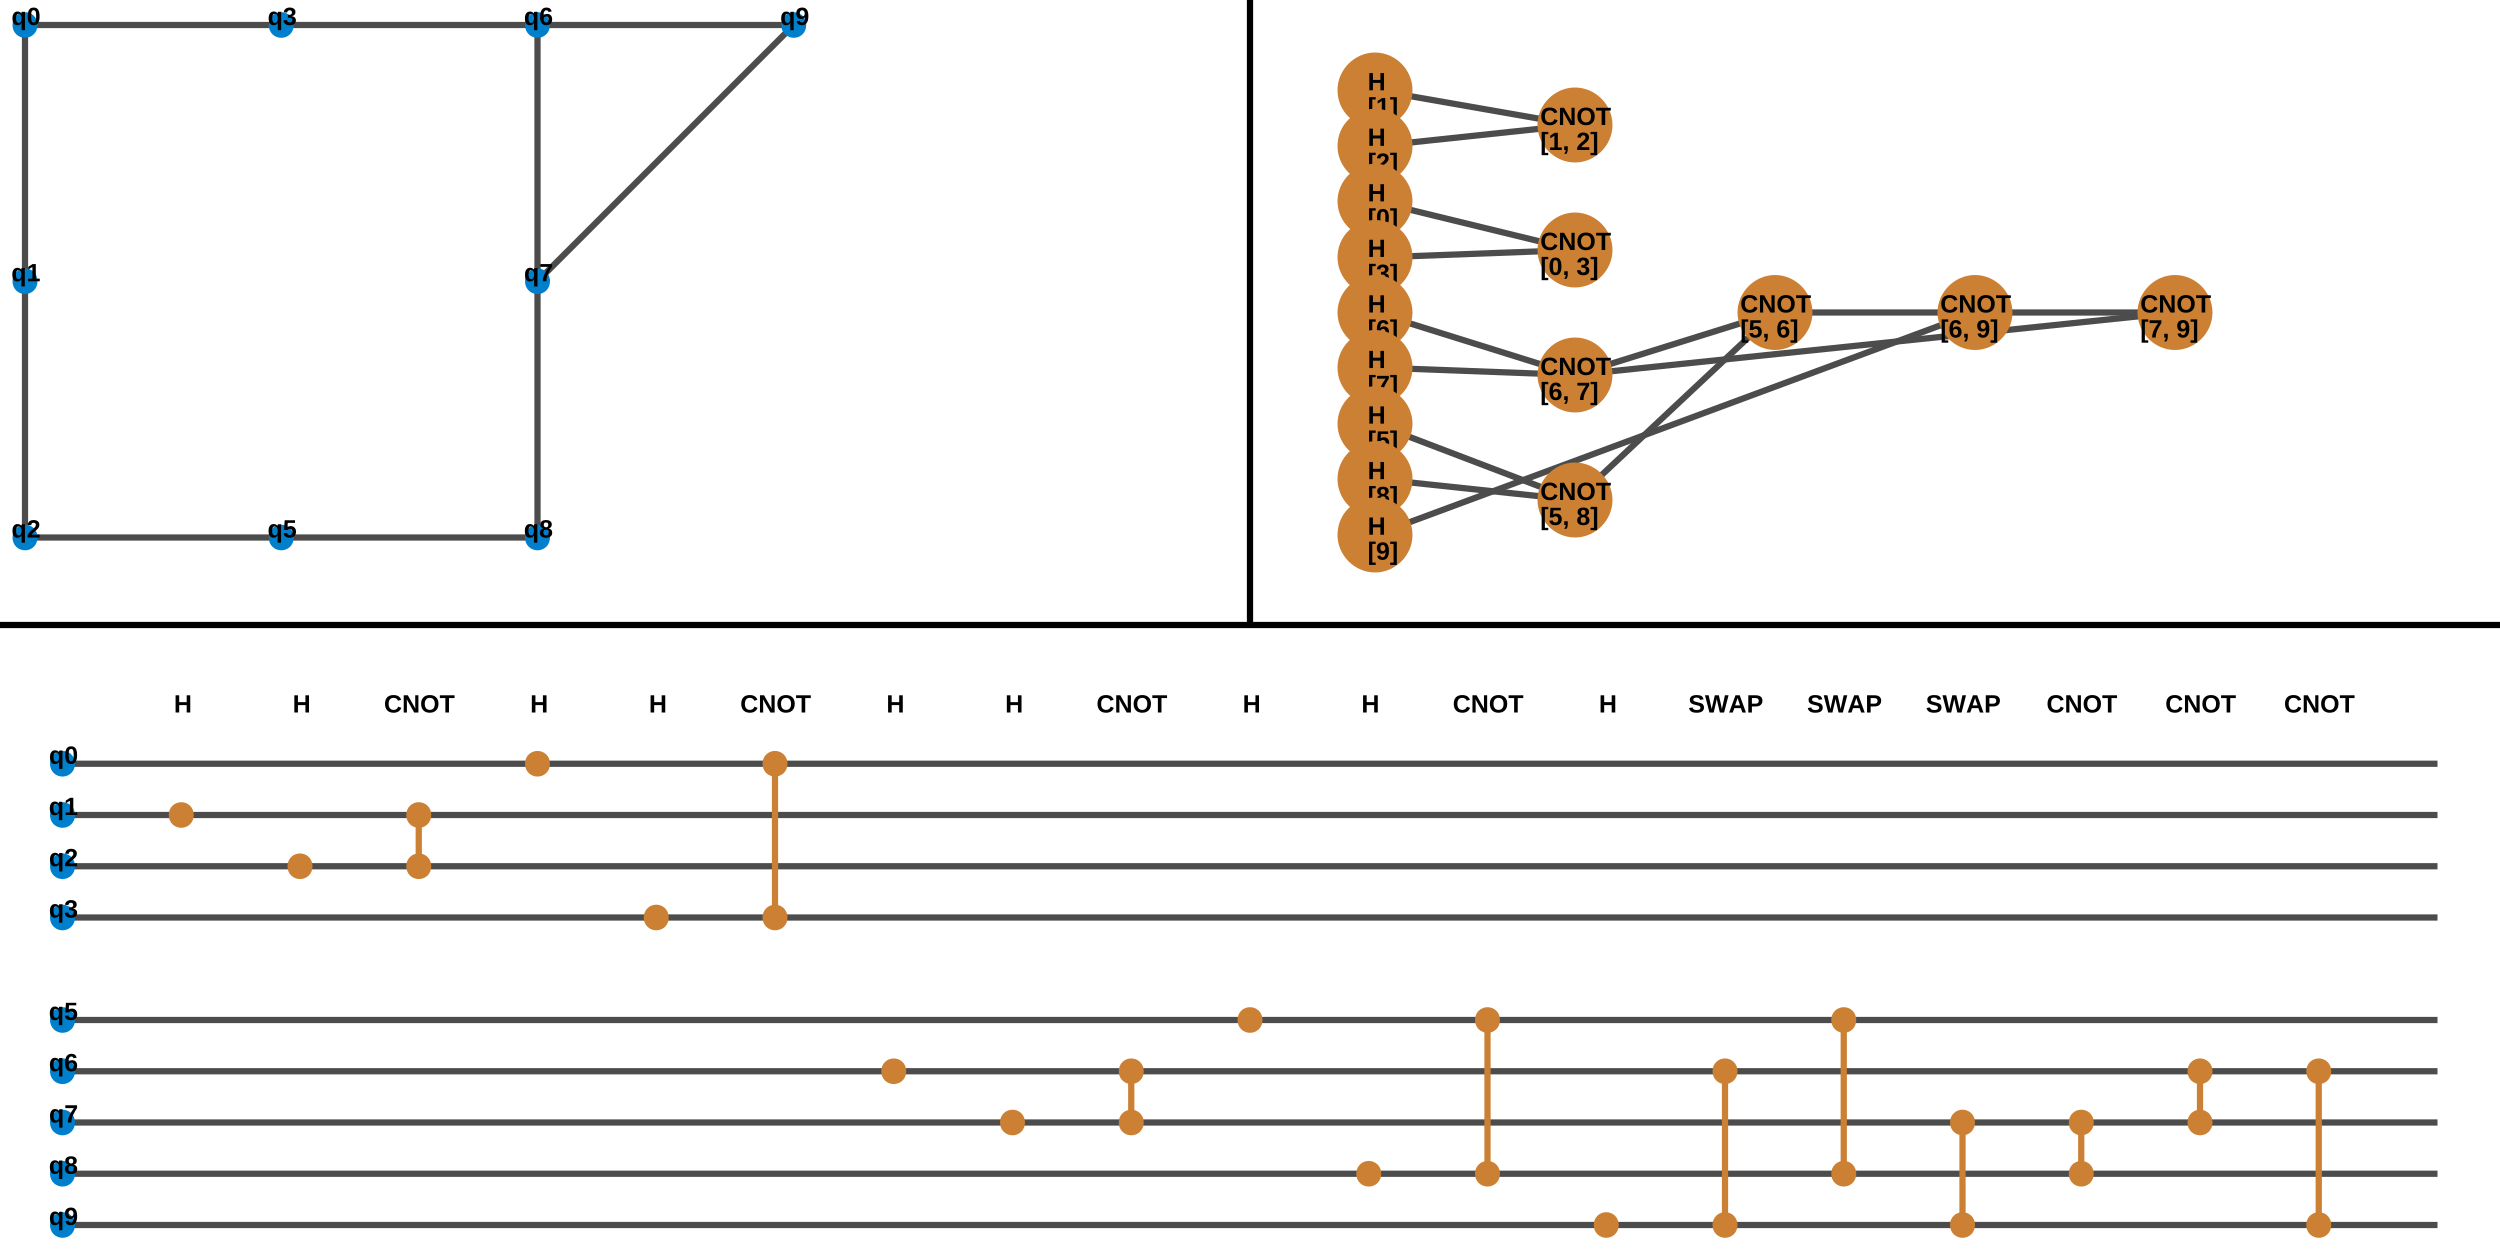 <?xml version="1.0" encoding="UTF-8"?>
<svg xmlns="http://www.w3.org/2000/svg" xmlns:xlink="http://www.w3.org/1999/xlink" width="2048pt" height="1024pt" viewBox="0 0 2048 1024" version="1.1">
<defs>
<g>
<symbol overflow="visible" id="glyph0-0">
<path style="stroke:none;" d="M 2.047 -14.094 L 13.297 -14.094 L 13.297 0 L 2.047 0 Z M 2.812 -13.328 L 2.812 -0.766 L 12.547 -0.766 L 12.547 -13.328 Z M 2.812 -13.328 "/>
</symbol>
<symbol overflow="visible" id="glyph0-1">
<path style="stroke:none;" d="M 0.844 -5.406 C 0.844 -7.188 1.207 -8.566 1.938 -9.547 C 2.664 -10.535 3.691 -11.031 5.016 -11.031 C 6.586 -11.031 7.68 -10.379 8.297 -9.078 C 8.297 -9.391 8.312 -9.734 8.344 -10.109 C 8.383 -10.484 8.414 -10.723 8.438 -10.828 L 11.141 -10.828 C 11.098 -10.098 11.078 -9.266 11.078 -8.328 L 11.078 4.25 L 8.297 4.25 L 8.297 -0.25 L 8.344 -1.797 L 8.328 -1.797 C 7.703 -0.461 6.523 0.203 4.797 0.203 C 3.535 0.203 2.562 -0.285 1.875 -1.266 C 1.188 -2.254 0.844 -3.633 0.844 -5.406 Z M 8.312 -5.469 C 8.312 -6.613 8.117 -7.504 7.734 -8.141 C 7.348 -8.785 6.773 -9.109 6.016 -9.109 C 4.516 -9.109 3.766 -7.875 3.766 -5.406 C 3.766 -2.945 4.508 -1.719 6 -1.719 C 6.727 -1.719 7.297 -2.039 7.703 -2.688 C 8.109 -3.344 8.312 -4.27 8.312 -5.469 Z M 8.312 -5.469 "/>
</symbol>
<symbol overflow="visible" id="glyph0-2">
<path style="stroke:none;" d="M 10.547 -7.047 C 10.547 -4.672 10.141 -2.867 9.328 -1.641 C 8.516 -0.41 7.289 0.203 5.656 0.203 C 2.426 0.203 0.812 -2.211 0.812 -7.047 C 0.812 -8.734 0.988 -10.109 1.344 -11.172 C 1.695 -12.242 2.223 -13.031 2.922 -13.531 C 3.629 -14.039 4.566 -14.297 5.734 -14.297 C 7.398 -14.297 8.617 -13.691 9.391 -12.484 C 10.16 -11.285 10.547 -9.473 10.547 -7.047 Z M 7.734 -7.047 C 7.734 -8.348 7.672 -9.359 7.547 -10.078 C 7.422 -10.797 7.219 -11.312 6.938 -11.625 C 6.656 -11.945 6.25 -12.109 5.719 -12.109 C 5.145 -12.109 4.711 -11.945 4.422 -11.625 C 4.129 -11.312 3.922 -10.797 3.797 -10.078 C 3.68 -9.359 3.625 -8.348 3.625 -7.047 C 3.625 -5.766 3.688 -4.758 3.812 -4.031 C 3.945 -3.312 4.156 -2.797 4.438 -2.484 C 4.719 -2.172 5.129 -2.016 5.672 -2.016 C 6.203 -2.016 6.613 -2.176 6.906 -2.5 C 7.195 -2.832 7.406 -3.363 7.531 -4.094 C 7.664 -4.82 7.734 -5.805 7.734 -7.047 Z M 7.734 -7.047 "/>
</symbol>
<symbol overflow="visible" id="glyph0-3">
<path style="stroke:none;" d="M 1.297 0 L 1.297 -2.094 L 4.781 -2.094 L 4.781 -11.703 L 1.406 -9.594 L 1.406 -11.797 L 4.938 -14.094 L 7.594 -14.094 L 7.594 -2.094 L 10.828 -2.094 L 10.828 0 Z M 1.297 0 "/>
</symbol>
<symbol overflow="visible" id="glyph0-4">
<path style="stroke:none;" d="M 0.703 0 L 0.703 -1.953 C 1.078 -2.754 1.602 -3.539 2.281 -4.312 C 2.957 -5.082 3.805 -5.883 4.828 -6.719 C 5.816 -7.508 6.508 -8.164 6.906 -8.688 C 7.301 -9.207 7.5 -9.719 7.5 -10.219 C 7.5 -11.445 6.883 -12.062 5.656 -12.062 C 5.051 -12.062 4.586 -11.898 4.266 -11.578 C 3.953 -11.254 3.75 -10.77 3.656 -10.125 L 0.828 -10.281 C 0.984 -11.594 1.469 -12.586 2.281 -13.266 C 3.102 -13.953 4.219 -14.297 5.625 -14.297 C 7.145 -14.297 8.312 -13.945 9.125 -13.25 C 9.945 -12.562 10.359 -11.594 10.359 -10.344 C 10.359 -9.688 10.227 -9.086 9.969 -8.547 C 9.707 -8.016 9.375 -7.523 8.969 -7.078 C 8.562 -6.629 8.109 -6.207 7.609 -5.812 C 7.109 -5.414 6.625 -5.031 6.156 -4.656 C 5.695 -4.281 5.273 -3.898 4.891 -3.516 C 4.504 -3.141 4.219 -2.738 4.031 -2.312 L 10.578 -2.312 L 10.578 0 Z M 0.703 0 "/>
</symbol>
<symbol overflow="visible" id="glyph0-5">
<path style="stroke:none;" d="M 10.656 -3.906 C 10.656 -2.594 10.219 -1.57 9.344 -0.844 C 8.477 -0.125 7.25 0.234 5.656 0.234 C 4.133 0.234 2.926 -0.113 2.031 -0.812 C 1.145 -1.508 0.625 -2.516 0.469 -3.828 L 3.328 -4.078 C 3.504 -2.723 4.273 -2.047 5.641 -2.047 C 6.316 -2.047 6.836 -2.211 7.203 -2.547 C 7.578 -2.879 7.766 -3.391 7.766 -4.078 C 7.766 -4.703 7.535 -5.18 7.078 -5.516 C 6.629 -5.848 5.961 -6.016 5.078 -6.016 L 4.094 -6.016 L 4.094 -8.297 L 5.016 -8.297 C 5.816 -8.297 6.422 -8.457 6.828 -8.781 C 7.234 -9.113 7.438 -9.586 7.438 -10.203 C 7.438 -10.785 7.273 -11.238 6.953 -11.562 C 6.629 -11.895 6.16 -12.062 5.547 -12.062 C 4.961 -12.062 4.488 -11.898 4.125 -11.578 C 3.77 -11.266 3.566 -10.812 3.516 -10.219 L 0.703 -10.422 C 0.859 -11.641 1.363 -12.586 2.219 -13.266 C 3.082 -13.953 4.207 -14.297 5.594 -14.297 C 7.062 -14.297 8.211 -13.961 9.047 -13.297 C 9.879 -12.641 10.297 -11.723 10.297 -10.547 C 10.297 -9.672 10.035 -8.945 9.516 -8.375 C 8.992 -7.812 8.25 -7.438 7.281 -7.25 L 7.281 -7.219 C 8.363 -7.082 9.195 -6.723 9.781 -6.141 C 10.363 -5.555 10.656 -4.812 10.656 -3.906 Z M 10.656 -3.906 "/>
</symbol>
<symbol overflow="visible" id="glyph0-6">
<path style="stroke:none;" d="M 10.828 -4.688 C 10.828 -3.195 10.359 -2.008 9.422 -1.125 C 8.492 -0.238 7.219 0.203 5.594 0.203 C 4.188 0.203 3.055 -0.113 2.203 -0.75 C 1.359 -1.383 0.832 -2.305 0.625 -3.516 L 3.438 -3.75 C 3.582 -3.145 3.844 -2.707 4.219 -2.438 C 4.594 -2.164 5.062 -2.031 5.625 -2.031 C 6.332 -2.031 6.895 -2.254 7.312 -2.703 C 7.727 -3.148 7.938 -3.789 7.938 -4.625 C 7.938 -5.363 7.738 -5.957 7.344 -6.406 C 6.945 -6.852 6.395 -7.078 5.688 -7.078 C 4.906 -7.078 4.27 -6.77 3.781 -6.156 L 1.047 -6.156 L 1.531 -14.094 L 10 -14.094 L 10 -12 L 4.078 -12 L 3.844 -8.438 C 4.531 -9.039 5.383 -9.344 6.406 -9.344 C 7.738 -9.344 8.805 -8.926 9.609 -8.094 C 10.422 -7.258 10.828 -6.125 10.828 -4.688 Z M 10.828 -4.688 "/>
</symbol>
<symbol overflow="visible" id="glyph0-7">
<path style="stroke:none;" d="M 10.656 -4.609 C 10.656 -3.109 10.234 -1.93 9.391 -1.078 C 8.547 -0.223 7.383 0.203 5.906 0.203 C 4.25 0.203 2.973 -0.379 2.078 -1.547 C 1.191 -2.711 0.75 -4.438 0.75 -6.719 C 0.75 -9.238 1.195 -11.129 2.094 -12.391 C 3 -13.66 4.297 -14.297 5.984 -14.297 C 7.172 -14.297 8.109 -14.031 8.797 -13.5 C 9.492 -12.977 9.984 -12.164 10.266 -11.062 L 7.625 -10.688 C 7.363 -11.613 6.797 -12.078 5.922 -12.078 C 5.172 -12.078 4.578 -11.703 4.141 -10.953 C 3.711 -10.203 3.5 -9.055 3.5 -7.516 C 3.801 -8.016 4.219 -8.398 4.75 -8.672 C 5.281 -8.941 5.883 -9.078 6.562 -9.078 C 7.82 -9.078 8.816 -8.676 9.547 -7.875 C 10.285 -7.07 10.656 -5.984 10.656 -4.609 Z M 7.828 -4.531 C 7.828 -5.332 7.641 -5.941 7.266 -6.359 C 6.898 -6.785 6.395 -7 5.75 -7 C 5.133 -7 4.641 -6.801 4.266 -6.406 C 3.891 -6.008 3.703 -5.484 3.703 -4.828 C 3.703 -4.004 3.895 -3.32 4.281 -2.781 C 4.676 -2.25 5.188 -1.984 5.812 -1.984 C 6.445 -1.984 6.941 -2.207 7.297 -2.656 C 7.648 -3.113 7.828 -3.738 7.828 -4.531 Z M 7.828 -4.531 "/>
</symbol>
<symbol overflow="visible" id="glyph0-8">
<path style="stroke:none;" d="M 10.5 -11.859 C 9.863 -10.859 9.266 -9.891 8.703 -8.953 C 8.141 -8.016 7.645 -7.066 7.219 -6.109 C 6.801 -5.16 6.469 -4.188 6.219 -3.188 C 5.977 -2.188 5.859 -1.125 5.859 0 L 2.938 0 C 2.938 -1.176 3.086 -2.312 3.391 -3.406 C 3.691 -4.5 4.133 -5.613 4.719 -6.75 C 5.301 -7.895 6.352 -9.57 7.875 -11.781 L 0.875 -11.781 L 0.875 -14.094 L 10.5 -14.094 Z M 10.5 -11.859 "/>
</symbol>
<symbol overflow="visible" id="glyph0-9">
<path style="stroke:none;" d="M 10.766 -3.969 C 10.766 -2.645 10.328 -1.617 9.453 -0.891 C 8.578 -0.16 7.332 0.203 5.719 0.203 C 4.102 0.203 2.852 -0.16 1.969 -0.891 C 1.094 -1.617 0.656 -2.641 0.656 -3.953 C 0.656 -4.848 0.91 -5.602 1.422 -6.219 C 1.941 -6.844 2.641 -7.227 3.516 -7.375 L 3.516 -7.406 C 2.754 -7.57 2.141 -7.945 1.672 -8.531 C 1.211 -9.125 0.984 -9.805 0.984 -10.578 C 0.984 -11.723 1.391 -12.629 2.203 -13.297 C 3.023 -13.961 4.18 -14.297 5.672 -14.297 C 7.203 -14.297 8.375 -13.973 9.188 -13.328 C 10 -12.68 10.406 -11.754 10.406 -10.547 C 10.406 -9.785 10.172 -9.113 9.703 -8.531 C 9.242 -7.945 8.629 -7.582 7.859 -7.438 L 7.859 -7.391 C 8.766 -7.242 9.473 -6.867 9.984 -6.266 C 10.504 -5.672 10.766 -4.906 10.766 -3.969 Z M 7.859 -4.203 C 7.859 -5.672 7.125 -6.406 5.656 -6.406 C 4.969 -6.406 4.441 -6.211 4.078 -5.828 C 3.723 -5.441 3.547 -4.883 3.547 -4.156 C 3.547 -3.332 3.723 -2.727 4.078 -2.344 C 4.441 -1.969 4.992 -1.781 5.734 -1.781 C 6.461 -1.781 7 -1.969 7.344 -2.344 C 7.688 -2.727 7.859 -3.348 7.859 -4.203 Z M 7.516 -10.406 C 7.516 -11.07 7.359 -11.555 7.047 -11.859 C 6.742 -12.172 6.285 -12.328 5.672 -12.328 C 4.453 -12.328 3.844 -11.688 3.844 -10.406 C 3.844 -9.051 4.457 -8.375 5.688 -8.375 C 6.301 -8.375 6.758 -8.531 7.062 -8.844 C 7.363 -9.164 7.516 -9.688 7.516 -10.406 Z M 7.516 -10.406 "/>
</symbol>
<symbol overflow="visible" id="glyph0-10">
<path style="stroke:none;" d="M 10.625 -7.266 C 10.625 -4.766 10.164 -2.895 9.25 -1.656 C 8.344 -0.414 7.051 0.203 5.375 0.203 C 4.133 0.203 3.16 -0.062 2.453 -0.594 C 1.754 -1.125 1.254 -1.961 0.953 -3.109 L 3.594 -3.484 C 3.852 -2.504 4.457 -2.016 5.406 -2.016 C 6.188 -2.016 6.789 -2.391 7.219 -3.141 C 7.645 -3.891 7.863 -5.004 7.875 -6.484 C 7.613 -5.984 7.195 -5.594 6.625 -5.312 C 6.051 -5.031 5.43 -4.891 4.766 -4.891 C 3.523 -4.891 2.535 -5.312 1.797 -6.156 C 1.066 -7 0.703 -8.141 0.703 -9.578 C 0.703 -11.055 1.129 -12.211 1.984 -13.047 C 2.848 -13.879 4.062 -14.297 5.625 -14.297 C 7.312 -14.297 8.566 -13.711 9.391 -12.547 C 10.211 -11.379 10.625 -9.617 10.625 -7.266 Z M 7.656 -9.234 C 7.656 -10.109 7.461 -10.805 7.078 -11.328 C 6.703 -11.848 6.195 -12.109 5.562 -12.109 C 4.938 -12.109 4.445 -11.879 4.094 -11.422 C 3.738 -10.973 3.562 -10.352 3.562 -9.562 C 3.562 -8.781 3.738 -8.156 4.094 -7.688 C 4.445 -7.219 4.941 -6.984 5.578 -6.984 C 6.172 -6.984 6.664 -7.188 7.062 -7.594 C 7.457 -8.008 7.656 -8.555 7.656 -9.234 Z M 7.656 -9.234 "/>
</symbol>
<symbol overflow="visible" id="glyph0-11">
<path style="stroke:none;" d="M 10.469 0 L 10.469 -6.047 L 4.328 -6.047 L 4.328 0 L 1.375 0 L 1.375 -14.094 L 4.328 -14.094 L 4.328 -8.484 L 10.469 -8.484 L 10.469 -14.094 L 13.406 -14.094 L 13.406 0 Z M 10.469 0 "/>
</symbol>
<symbol overflow="visible" id="glyph0-12">
<path style="stroke:none;" d="M 1.156 4.25 L 1.156 -14.844 L 6.578 -14.844 L 6.578 -12.938 L 3.812 -12.938 L 3.812 2.344 L 6.578 2.344 L 6.578 4.25 Z M 1.156 4.25 "/>
</symbol>
<symbol overflow="visible" id="glyph0-13">
<path style="stroke:none;" d="M 0.25 4.25 L 0.25 2.344 L 3.031 2.344 L 3.031 -12.938 L 0.25 -12.938 L 0.25 -14.844 L 5.672 -14.844 L 5.672 4.25 Z M 0.25 4.25 "/>
</symbol>
<symbol overflow="visible" id="glyph0-14">
<path style="stroke:none;" d="M 7.953 -2.125 C 9.734 -2.125 10.969 -3.016 11.656 -4.797 L 14.234 -3.828 C 13.68 -2.473 12.867 -1.461 11.797 -0.797 C 10.723 -0.129 9.441 0.203 7.953 0.203 C 5.68 0.203 3.926 -0.438 2.688 -1.719 C 1.457 -3.008 0.844 -4.805 0.844 -7.109 C 0.844 -9.422 1.438 -11.195 2.625 -12.438 C 3.82 -13.676 5.555 -14.297 7.828 -14.297 C 9.473 -14.297 10.816 -13.961 11.859 -13.297 C 12.898 -12.641 13.629 -11.664 14.047 -10.375 L 11.453 -9.672 C 11.234 -10.379 10.801 -10.941 10.156 -11.359 C 9.508 -11.773 8.75 -11.984 7.875 -11.984 C 6.539 -11.984 5.531 -11.566 4.844 -10.734 C 4.156 -9.91 3.812 -8.703 3.812 -7.109 C 3.812 -5.492 4.164 -4.258 4.875 -3.406 C 5.582 -2.551 6.609 -2.125 7.953 -2.125 Z M 7.953 -2.125 "/>
</symbol>
<symbol overflow="visible" id="glyph0-15">
<path style="stroke:none;" d="M 9.953 0 L 3.812 -10.859 C 3.926 -9.797 3.984 -8.945 3.984 -8.312 L 3.984 0 L 1.375 0 L 1.375 -14.094 L 4.734 -14.094 L 10.969 -3.156 C 10.852 -4.156 10.797 -5.07 10.797 -5.906 L 10.797 -14.094 L 13.406 -14.094 L 13.406 0 Z M 9.953 0 "/>
</symbol>
<symbol overflow="visible" id="glyph0-16">
<path style="stroke:none;" d="M 15.078 -7.109 C 15.078 -5.641 14.785 -4.348 14.203 -3.234 C 13.617 -2.129 12.785 -1.281 11.703 -0.688 C 10.629 -0.094 9.375 0.203 7.938 0.203 C 5.719 0.203 3.977 -0.445 2.719 -1.75 C 1.469 -3.051 0.844 -4.836 0.844 -7.109 C 0.844 -9.367 1.469 -11.129 2.719 -12.391 C 3.969 -13.66 5.707 -14.297 7.938 -14.297 C 10.176 -14.297 11.926 -13.656 13.188 -12.375 C 14.445 -11.102 15.078 -9.348 15.078 -7.109 Z M 12.062 -7.109 C 12.062 -8.629 11.703 -9.82 10.984 -10.688 C 10.266 -11.551 9.254 -11.984 7.953 -11.984 C 6.629 -11.984 5.609 -11.551 4.891 -10.688 C 4.172 -9.832 3.812 -8.641 3.812 -7.109 C 3.812 -5.566 4.176 -4.348 4.906 -3.453 C 5.645 -2.566 6.656 -2.125 7.938 -2.125 C 9.25 -2.125 10.266 -2.555 10.984 -3.422 C 11.703 -4.285 12.062 -5.516 12.062 -7.109 Z M 12.062 -7.109 "/>
</symbol>
<symbol overflow="visible" id="glyph0-17">
<path style="stroke:none;" d="M 7.734 -11.812 L 7.734 0 L 4.781 0 L 4.781 -11.812 L 0.234 -11.812 L 0.234 -14.094 L 12.297 -14.094 L 12.297 -11.812 Z M 7.734 -11.812 "/>
</symbol>
<symbol overflow="visible" id="glyph0-18">
<path style="stroke:none;" d="M 4.328 -0.656 C 4.328 0.145 4.238 0.848 4.062 1.453 C 3.895 2.066 3.617 2.641 3.234 3.172 L 1.391 3.172 C 1.785 2.691 2.102 2.172 2.344 1.609 C 2.594 1.047 2.719 0.508 2.719 0 L 1.438 0 L 1.438 -3.047 L 4.328 -3.047 Z M 4.328 -0.656 "/>
</symbol>
<symbol overflow="visible" id="glyph0-19">
<path style="stroke:none;" d=""/>
</symbol>
<symbol overflow="visible" id="glyph0-20">
<path style="stroke:none;" d="M 12.859 -4.062 C 12.859 -2.676 12.348 -1.617 11.328 -0.891 C 10.305 -0.16 8.805 0.203 6.828 0.203 C 5.016 0.203 3.594 -0.113 2.562 -0.75 C 1.539 -1.395 0.883 -2.367 0.594 -3.672 L 3.438 -4.141 C 3.633 -3.391 4.008 -2.848 4.562 -2.516 C 5.125 -2.18 5.906 -2.016 6.906 -2.016 C 8.957 -2.016 9.984 -2.641 9.984 -3.891 C 9.984 -4.285 9.863 -4.613 9.625 -4.875 C 9.395 -5.133 9.062 -5.352 8.625 -5.531 C 8.195 -5.707 7.375 -5.914 6.156 -6.156 C 5.102 -6.406 4.367 -6.602 3.953 -6.75 C 3.547 -6.906 3.176 -7.082 2.844 -7.281 C 2.508 -7.488 2.223 -7.734 1.984 -8.016 C 1.754 -8.305 1.57 -8.645 1.438 -9.031 C 1.312 -9.414 1.25 -9.859 1.25 -10.359 C 1.25 -11.629 1.727 -12.602 2.688 -13.281 C 3.645 -13.957 5.035 -14.297 6.859 -14.297 C 8.609 -14.297 9.922 -14.02 10.797 -13.469 C 11.672 -12.926 12.238 -12.023 12.5 -10.766 L 9.625 -10.375 C 9.477 -10.988 9.18 -11.445 8.734 -11.75 C 8.285 -12.062 7.641 -12.219 6.797 -12.219 C 5.016 -12.219 4.125 -11.656 4.125 -10.531 C 4.125 -10.164 4.219 -9.863 4.406 -9.625 C 4.594 -9.395 4.875 -9.195 5.25 -9.031 C 5.625 -8.863 6.379 -8.66 7.516 -8.422 C 8.867 -8.129 9.836 -7.863 10.422 -7.625 C 11.004 -7.383 11.469 -7.102 11.812 -6.781 C 12.156 -6.457 12.414 -6.066 12.594 -5.609 C 12.77 -5.16 12.859 -4.645 12.859 -4.062 Z M 12.859 -4.062 "/>
</symbol>
<symbol overflow="visible" id="glyph0-21">
<path style="stroke:none;" d="M 15.672 0 L 12.172 0 L 10.266 -8.156 C 10.023 -9.113 9.828 -10.113 9.672 -11.156 C 9.516 -10.289 9.383 -9.629 9.281 -9.172 C 9.176 -8.711 8.469 -5.656 7.156 0 L 3.656 0 L 0.016 -14.094 L 3.016 -14.094 L 5.047 -4.984 L 5.516 -2.797 C 5.703 -3.723 5.883 -4.609 6.062 -5.453 C 6.238 -6.297 6.898 -9.176 8.047 -14.094 L 11.359 -14.094 L 13.125 -6.594 C 13.27 -6.031 13.508 -4.766 13.844 -2.797 L 14.094 -3.953 L 14.625 -6.25 L 16.328 -14.094 L 19.312 -14.094 Z M 15.672 0 "/>
</symbol>
<symbol overflow="visible" id="glyph0-22">
<path style="stroke:none;" d="M 11.328 0 L 10.078 -3.594 L 4.719 -3.594 L 3.453 0 L 0.516 0 L 5.656 -14.094 L 9.125 -14.094 L 14.25 0 Z M 9.422 -5.828 L 8.031 -9.875 L 7.391 -11.922 C 7.285 -11.535 7.188 -11.188 7.094 -10.875 C 7 -10.57 6.426 -8.891 5.375 -5.828 Z M 9.422 -5.828 "/>
</symbol>
<symbol overflow="visible" id="glyph0-23">
<path style="stroke:none;" d="M 12.969 -9.625 C 12.969 -8.719 12.758 -7.906 12.344 -7.188 C 11.926 -6.477 11.332 -5.93 10.562 -5.547 C 9.789 -5.16 8.879 -4.969 7.828 -4.969 L 4.328 -4.969 L 4.328 0 L 1.375 0 L 1.375 -14.094 L 7.703 -14.094 C 9.391 -14.094 10.688 -13.703 11.594 -12.922 C 12.508 -12.148 12.969 -11.051 12.969 -9.625 Z M 9.984 -9.578 C 9.984 -11.055 9.113 -11.797 7.375 -11.797 L 4.328 -11.797 L 4.328 -7.234 L 7.453 -7.234 C 8.266 -7.234 8.891 -7.43 9.328 -7.828 C 9.766 -8.234 9.984 -8.816 9.984 -9.578 Z M 9.984 -9.578 "/>
</symbol>
</g>
</defs>
<g id="surface1">
<rect x="0" y="0" width="2048" height="1024" style="fill:rgb(100%,100%,100%);fill-opacity:1;stroke:none;"/>
<path style="fill:none;stroke-width:0.005;stroke-linecap:butt;stroke-linejoin:miter;stroke:rgb(0%,0%,0%);stroke-opacity:1;stroke-miterlimit:10;" d="M 0 0.5 L 2 0.5 " transform="matrix(1024,0,0,1024,0,0)"/>
<path style="fill:none;stroke-width:0.005;stroke-linecap:butt;stroke-linejoin:miter;stroke:rgb(0%,0%,0%);stroke-opacity:1;stroke-miterlimit:10;" d="M 1 0 L 1 0.5 " transform="matrix(1024,0,0,1024,0,0)"/>
<path style="fill:none;stroke-width:0.005;stroke-linecap:butt;stroke-linejoin:miter;stroke:rgb(30%,30%,30%);stroke-opacity:1;stroke-miterlimit:10;" d="M 0.02 0.02 L 0.02 0.225 " transform="matrix(1024,0,0,1024,0,0)"/>
<path style="fill:none;stroke-width:0.005;stroke-linecap:butt;stroke-linejoin:miter;stroke:rgb(30%,30%,30%);stroke-opacity:1;stroke-miterlimit:10;" d="M 0.02 0.02 L 0.225 0.02 " transform="matrix(1024,0,0,1024,0,0)"/>
<path style="fill:none;stroke-width:0.005;stroke-linecap:butt;stroke-linejoin:miter;stroke:rgb(30%,30%,30%);stroke-opacity:1;stroke-miterlimit:10;" d="M 0.02 0.225 L 0.02 0.43 " transform="matrix(1024,0,0,1024,0,0)"/>
<path style="fill:none;stroke-width:0.005;stroke-linecap:butt;stroke-linejoin:miter;stroke:rgb(30%,30%,30%);stroke-opacity:1;stroke-miterlimit:10;" d="M 0.02 0.43 L 0.225 0.43 " transform="matrix(1024,0,0,1024,0,0)"/>
<path style="fill:none;stroke-width:0.005;stroke-linecap:butt;stroke-linejoin:miter;stroke:rgb(30%,30%,30%);stroke-opacity:1;stroke-miterlimit:10;" d="M 0.225 0.02 L 0.43 0.02 " transform="matrix(1024,0,0,1024,0,0)"/>
<path style="fill:none;stroke-width:0.005;stroke-linecap:butt;stroke-linejoin:miter;stroke:rgb(30%,30%,30%);stroke-opacity:1;stroke-miterlimit:10;" d="M 0.225 0.43 L 0.43 0.43 " transform="matrix(1024,0,0,1024,0,0)"/>
<path style="fill:none;stroke-width:0.005;stroke-linecap:butt;stroke-linejoin:miter;stroke:rgb(30%,30%,30%);stroke-opacity:1;stroke-miterlimit:10;" d="M 0.43 0.02 L 0.43 0.225 " transform="matrix(1024,0,0,1024,0,0)"/>
<path style="fill:none;stroke-width:0.005;stroke-linecap:butt;stroke-linejoin:miter;stroke:rgb(30%,30%,30%);stroke-opacity:1;stroke-miterlimit:10;" d="M 0.43 0.02 L 0.635 0.02 " transform="matrix(1024,0,0,1024,0,0)"/>
<path style="fill:none;stroke-width:0.005;stroke-linecap:butt;stroke-linejoin:miter;stroke:rgb(30%,30%,30%);stroke-opacity:1;stroke-miterlimit:10;" d="M 0.43 0.225 L 0.43 0.43 " transform="matrix(1024,0,0,1024,0,0)"/>
<path style="fill:none;stroke-width:0.005;stroke-linecap:butt;stroke-linejoin:miter;stroke:rgb(30%,30%,30%);stroke-opacity:1;stroke-miterlimit:10;" d="M 0.43 0.225 L 0.635 0.02 " transform="matrix(1024,0,0,1024,0,0)"/>
<path style="fill:none;stroke-width:0.01;stroke-linecap:butt;stroke-linejoin:miter;stroke:rgb(0%,50%,80%);stroke-opacity:1;stroke-miterlimit:10;" d="M 0.025 0.02 C 0.025 0.027 0.015 0.027 0.015 0.02 C 0.015 0.013 0.025 0.013 0.025 0.02 " transform="matrix(1024,0,0,1024,0,0)"/>
<g style="fill:rgb(0%,0%,0%);fill-opacity:1;">
  <use xlink:href="#glyph0-1" x="9.371" y="20.48"/>
  <use xlink:href="#glyph0-2" x="21.881" y="20.48"/>
</g>
<path style="fill:none;stroke-width:0.01;stroke-linecap:butt;stroke-linejoin:miter;stroke:rgb(0%,50%,80%);stroke-opacity:1;stroke-miterlimit:10;" d="M 0.025 0.225 C 0.025 0.232 0.015 0.232 0.015 0.225 C 0.015 0.218 0.025 0.218 0.025 0.225 " transform="matrix(1024,0,0,1024,0,0)"/>
<g style="fill:rgb(0%,0%,0%);fill-opacity:1;">
  <use xlink:href="#glyph0-1" x="9.234" y="230.398"/>
  <use xlink:href="#glyph0-3" x="21.744" y="230.398"/>
</g>
<path style="fill:none;stroke-width:0.01;stroke-linecap:butt;stroke-linejoin:miter;stroke:rgb(0%,50%,80%);stroke-opacity:1;stroke-miterlimit:10;" d="M 0.025 0.43 C 0.025 0.437 0.015 0.437 0.015 0.43 C 0.015 0.423 0.025 0.423 0.025 0.43 " transform="matrix(1024,0,0,1024,0,0)"/>
<g style="fill:rgb(0%,0%,0%);fill-opacity:1;">
  <use xlink:href="#glyph0-1" x="9.359" y="440.32"/>
  <use xlink:href="#glyph0-4" x="21.869" y="440.32"/>
</g>
<path style="fill:none;stroke-width:0.01;stroke-linecap:butt;stroke-linejoin:miter;stroke:rgb(0%,50%,80%);stroke-opacity:1;stroke-miterlimit:10;" d="M 0.23 0.02 C 0.23 0.027 0.22 0.027 0.22 0.02 C 0.22 0.013 0.23 0.013 0.23 0.02 " transform="matrix(1024,0,0,1024,0,0)"/>
<g style="fill:rgb(0%,0%,0%);fill-opacity:1;">
  <use xlink:href="#glyph0-1" x="219.238" y="20.48"/>
  <use xlink:href="#glyph0-5" x="231.748" y="20.48"/>
</g>
<path style="fill:none;stroke-width:0.01;stroke-linecap:butt;stroke-linejoin:miter;stroke:rgb(0%,50%,80%);stroke-opacity:1;stroke-miterlimit:10;" d="M 0.23 0.43 C 0.23 0.437 0.22 0.437 0.22 0.43 C 0.22 0.423 0.23 0.423 0.23 0.43 " transform="matrix(1024,0,0,1024,0,0)"/>
<g style="fill:rgb(0%,0%,0%);fill-opacity:1;">
  <use xlink:href="#glyph0-1" x="219.156" y="440.32"/>
  <use xlink:href="#glyph0-6" x="231.666" y="440.32"/>
</g>
<path style="fill:none;stroke-width:0.01;stroke-linecap:butt;stroke-linejoin:miter;stroke:rgb(0%,50%,80%);stroke-opacity:1;stroke-miterlimit:10;" d="M 0.435 0.02 C 0.435 0.027 0.425 0.027 0.425 0.02 C 0.425 0.013 0.435 0.013 0.435 0.02 " transform="matrix(1024,0,0,1024,0,0)"/>
<g style="fill:rgb(0%,0%,0%);fill-opacity:1;">
  <use xlink:href="#glyph0-1" x="429.16" y="20.48"/>
  <use xlink:href="#glyph0-7" x="441.67" y="20.48"/>
</g>
<path style="fill:none;stroke-width:0.01;stroke-linecap:butt;stroke-linejoin:miter;stroke:rgb(0%,50%,80%);stroke-opacity:1;stroke-miterlimit:10;" d="M 0.435 0.225 C 0.435 0.232 0.425 0.232 0.425 0.225 C 0.425 0.218 0.435 0.218 0.435 0.225 " transform="matrix(1024,0,0,1024,0,0)"/>
<g style="fill:rgb(0%,0%,0%);fill-opacity:1;">
  <use xlink:href="#glyph0-1" x="429.238" y="230.398"/>
  <use xlink:href="#glyph0-8" x="441.748" y="230.398"/>
</g>
<path style="fill:none;stroke-width:0.01;stroke-linecap:butt;stroke-linejoin:miter;stroke:rgb(0%,50%,80%);stroke-opacity:1;stroke-miterlimit:10;" d="M 0.435 0.43 C 0.435 0.437 0.425 0.437 0.425 0.43 C 0.425 0.423 0.435 0.423 0.435 0.43 " transform="matrix(1024,0,0,1024,0,0)"/>
<g style="fill:rgb(0%,0%,0%);fill-opacity:1;">
  <use xlink:href="#glyph0-1" x="429.105" y="440.32"/>
  <use xlink:href="#glyph0-9" x="441.615" y="440.32"/>
</g>
<path style="fill:none;stroke-width:0.01;stroke-linecap:butt;stroke-linejoin:miter;stroke:rgb(0%,50%,80%);stroke-opacity:1;stroke-miterlimit:10;" d="M 0.64 0.02 C 0.64 0.027 0.63 0.027 0.63 0.02 C 0.63 0.013 0.64 0.013 0.64 0.02 " transform="matrix(1024,0,0,1024,0,0)"/>
<g style="fill:rgb(0%,0%,0%);fill-opacity:1;">
  <use xlink:href="#glyph0-1" x="639.09" y="20.48"/>
  <use xlink:href="#glyph0-10" x="651.6" y="20.48"/>
</g>
<path style="fill:none;stroke-width:0.005;stroke-linecap:butt;stroke-linejoin:miter;stroke:rgb(30%,30%,30%);stroke-opacity:1;stroke-miterlimit:10;" d="M 1.26 0.1 L 1.1 0.072 " transform="matrix(1024,0,0,1024,0,0)"/>
<path style="fill:none;stroke-width:0.005;stroke-linecap:butt;stroke-linejoin:miter;stroke:rgb(30%,30%,30%);stroke-opacity:1;stroke-miterlimit:10;" d="M 1.26 0.1 L 1.1 0.117 " transform="matrix(1024,0,0,1024,0,0)"/>
<path style="fill:none;stroke-width:0.005;stroke-linecap:butt;stroke-linejoin:miter;stroke:rgb(30%,30%,30%);stroke-opacity:1;stroke-miterlimit:10;" d="M 1.26 0.2 L 1.1 0.161 " transform="matrix(1024,0,0,1024,0,0)"/>
<path style="fill:none;stroke-width:0.005;stroke-linecap:butt;stroke-linejoin:miter;stroke:rgb(30%,30%,30%);stroke-opacity:1;stroke-miterlimit:10;" d="M 1.26 0.2 L 1.1 0.206 " transform="matrix(1024,0,0,1024,0,0)"/>
<path style="fill:none;stroke-width:0.005;stroke-linecap:butt;stroke-linejoin:miter;stroke:rgb(30%,30%,30%);stroke-opacity:1;stroke-miterlimit:10;" d="M 1.26 0.3 L 1.1 0.25 " transform="matrix(1024,0,0,1024,0,0)"/>
<path style="fill:none;stroke-width:0.005;stroke-linecap:butt;stroke-linejoin:miter;stroke:rgb(30%,30%,30%);stroke-opacity:1;stroke-miterlimit:10;" d="M 1.26 0.3 L 1.1 0.294 " transform="matrix(1024,0,0,1024,0,0)"/>
<path style="fill:none;stroke-width:0.005;stroke-linecap:butt;stroke-linejoin:miter;stroke:rgb(30%,30%,30%);stroke-opacity:1;stroke-miterlimit:10;" d="M 1.26 0.4 L 1.1 0.339 " transform="matrix(1024,0,0,1024,0,0)"/>
<path style="fill:none;stroke-width:0.005;stroke-linecap:butt;stroke-linejoin:miter;stroke:rgb(30%,30%,30%);stroke-opacity:1;stroke-miterlimit:10;" d="M 1.26 0.4 L 1.1 0.383 " transform="matrix(1024,0,0,1024,0,0)"/>
<path style="fill:none;stroke-width:0.005;stroke-linecap:butt;stroke-linejoin:miter;stroke:rgb(30%,30%,30%);stroke-opacity:1;stroke-miterlimit:10;" d="M 1.42 0.25 L 1.26 0.4 " transform="matrix(1024,0,0,1024,0,0)"/>
<path style="fill:none;stroke-width:0.005;stroke-linecap:butt;stroke-linejoin:miter;stroke:rgb(30%,30%,30%);stroke-opacity:1;stroke-miterlimit:10;" d="M 1.42 0.25 L 1.26 0.3 " transform="matrix(1024,0,0,1024,0,0)"/>
<path style="fill:none;stroke-width:0.005;stroke-linecap:butt;stroke-linejoin:miter;stroke:rgb(30%,30%,30%);stroke-opacity:1;stroke-miterlimit:10;" d="M 1.58 0.25 L 1.42 0.25 " transform="matrix(1024,0,0,1024,0,0)"/>
<path style="fill:none;stroke-width:0.005;stroke-linecap:butt;stroke-linejoin:miter;stroke:rgb(30%,30%,30%);stroke-opacity:1;stroke-miterlimit:10;" d="M 1.58 0.25 L 1.1 0.428 " transform="matrix(1024,0,0,1024,0,0)"/>
<path style="fill:none;stroke-width:0.005;stroke-linecap:butt;stroke-linejoin:miter;stroke:rgb(30%,30%,30%);stroke-opacity:1;stroke-miterlimit:10;" d="M 1.74 0.25 L 1.26 0.3 " transform="matrix(1024,0,0,1024,0,0)"/>
<path style="fill:none;stroke-width:0.005;stroke-linecap:butt;stroke-linejoin:miter;stroke:rgb(30%,30%,30%);stroke-opacity:1;stroke-miterlimit:10;" d="M 1.74 0.25 L 1.58 0.25 " transform="matrix(1024,0,0,1024,0,0)"/>
<path style="fill:none;stroke-width:0.03;stroke-linecap:butt;stroke-linejoin:miter;stroke:rgb(80%,50%,20%);stroke-opacity:1;stroke-miterlimit:10;" d="M 1.115 0.072 C 1.115 0.081 1.108 0.087 1.1 0.087 C 1.092 0.087 1.085 0.081 1.085 0.072 C 1.085 0.064 1.092 0.057 1.1 0.057 C 1.108 0.057 1.115 0.064 1.115 0.072 " transform="matrix(1024,0,0,1024,0,0)"/>
<g style="fill:rgb(0%,0%,0%);fill-opacity:1;">
  <use xlink:href="#glyph0-11" x="1120.379" y="73.957"/>
</g>
<g style="fill:rgb(0%,0%,0%);fill-opacity:1;">
  <use xlink:href="#glyph0-12" x="1120.379" y="94.438"/>
  <use xlink:href="#glyph0-3" x="1127.199" y="94.438"/>
  <use xlink:href="#glyph0-13" x="1138.589" y="94.438"/>
</g>
<path style="fill:none;stroke-width:0.03;stroke-linecap:butt;stroke-linejoin:miter;stroke:rgb(80%,50%,20%);stroke-opacity:1;stroke-miterlimit:10;" d="M 1.115 0.117 C 1.115 0.125 1.108 0.132 1.1 0.132 C 1.092 0.132 1.085 0.125 1.085 0.117 C 1.085 0.108 1.092 0.102 1.1 0.102 C 1.108 0.102 1.115 0.108 1.115 0.117 " transform="matrix(1024,0,0,1024,0,0)"/>
<g style="fill:rgb(0%,0%,0%);fill-opacity:1;">
  <use xlink:href="#glyph0-11" x="1120.379" y="119.465"/>
</g>
<g style="fill:rgb(0%,0%,0%);fill-opacity:1;">
  <use xlink:href="#glyph0-12" x="1120.379" y="139.945"/>
  <use xlink:href="#glyph0-4" x="1127.199" y="139.945"/>
  <use xlink:href="#glyph0-13" x="1138.589" y="139.945"/>
</g>
<path style="fill:none;stroke-width:0.03;stroke-linecap:butt;stroke-linejoin:miter;stroke:rgb(80%,50%,20%);stroke-opacity:1;stroke-miterlimit:10;" d="M 1.115 0.161 C 1.115 0.169 1.108 0.176 1.1 0.176 C 1.092 0.176 1.085 0.169 1.085 0.161 C 1.085 0.153 1.092 0.146 1.1 0.146 C 1.108 0.146 1.115 0.153 1.115 0.161 " transform="matrix(1024,0,0,1024,0,0)"/>
<g style="fill:rgb(0%,0%,0%);fill-opacity:1;">
  <use xlink:href="#glyph0-11" x="1120.379" y="164.977"/>
</g>
<g style="fill:rgb(0%,0%,0%);fill-opacity:1;">
  <use xlink:href="#glyph0-12" x="1120.379" y="185.457"/>
  <use xlink:href="#glyph0-2" x="1127.199" y="185.457"/>
  <use xlink:href="#glyph0-13" x="1138.589" y="185.457"/>
</g>
<path style="fill:none;stroke-width:0.03;stroke-linecap:butt;stroke-linejoin:miter;stroke:rgb(80%,50%,20%);stroke-opacity:1;stroke-miterlimit:10;" d="M 1.115 0.206 C 1.115 0.214 1.108 0.221 1.1 0.221 C 1.092 0.221 1.085 0.214 1.085 0.206 C 1.085 0.197 1.092 0.191 1.1 0.191 C 1.108 0.191 1.115 0.197 1.115 0.206 " transform="matrix(1024,0,0,1024,0,0)"/>
<g style="fill:rgb(0%,0%,0%);fill-opacity:1;">
  <use xlink:href="#glyph0-11" x="1120.379" y="210.488"/>
</g>
<g style="fill:rgb(0%,0%,0%);fill-opacity:1;">
  <use xlink:href="#glyph0-12" x="1120.379" y="230.969"/>
  <use xlink:href="#glyph0-5" x="1127.199" y="230.969"/>
  <use xlink:href="#glyph0-13" x="1138.589" y="230.969"/>
</g>
<path style="fill:none;stroke-width:0.03;stroke-linecap:butt;stroke-linejoin:miter;stroke:rgb(80%,50%,20%);stroke-opacity:1;stroke-miterlimit:10;" d="M 1.115 0.25 C 1.115 0.258 1.108 0.265 1.1 0.265 C 1.092 0.265 1.085 0.258 1.085 0.25 C 1.085 0.242 1.092 0.235 1.1 0.235 C 1.108 0.235 1.115 0.242 1.115 0.25 " transform="matrix(1024,0,0,1024,0,0)"/>
<g style="fill:rgb(0%,0%,0%);fill-opacity:1;">
  <use xlink:href="#glyph0-11" x="1120.379" y="256"/>
</g>
<g style="fill:rgb(0%,0%,0%);fill-opacity:1;">
  <use xlink:href="#glyph0-12" x="1120.379" y="276.48"/>
  <use xlink:href="#glyph0-7" x="1127.199" y="276.48"/>
  <use xlink:href="#glyph0-13" x="1138.589" y="276.48"/>
</g>
<path style="fill:none;stroke-width:0.03;stroke-linecap:butt;stroke-linejoin:miter;stroke:rgb(80%,50%,20%);stroke-opacity:1;stroke-miterlimit:10;" d="M 1.115 0.294 C 1.115 0.303 1.108 0.309 1.1 0.309 C 1.092 0.309 1.085 0.303 1.085 0.294 C 1.085 0.286 1.092 0.279 1.1 0.279 C 1.108 0.279 1.115 0.286 1.115 0.294 " transform="matrix(1024,0,0,1024,0,0)"/>
<g style="fill:rgb(0%,0%,0%);fill-opacity:1;">
  <use xlink:href="#glyph0-11" x="1120.379" y="301.512"/>
</g>
<g style="fill:rgb(0%,0%,0%);fill-opacity:1;">
  <use xlink:href="#glyph0-12" x="1120.379" y="321.992"/>
  <use xlink:href="#glyph0-8" x="1127.199" y="321.992"/>
  <use xlink:href="#glyph0-13" x="1138.589" y="321.992"/>
</g>
<path style="fill:none;stroke-width:0.03;stroke-linecap:butt;stroke-linejoin:miter;stroke:rgb(80%,50%,20%);stroke-opacity:1;stroke-miterlimit:10;" d="M 1.115 0.339 C 1.115 0.347 1.108 0.354 1.1 0.354 C 1.092 0.354 1.085 0.347 1.085 0.339 C 1.085 0.331 1.092 0.324 1.1 0.324 C 1.108 0.324 1.115 0.331 1.115 0.339 " transform="matrix(1024,0,0,1024,0,0)"/>
<g style="fill:rgb(0%,0%,0%);fill-opacity:1;">
  <use xlink:href="#glyph0-11" x="1120.379" y="347.023"/>
</g>
<g style="fill:rgb(0%,0%,0%);fill-opacity:1;">
  <use xlink:href="#glyph0-12" x="1120.379" y="367.504"/>
  <use xlink:href="#glyph0-6" x="1127.199" y="367.504"/>
  <use xlink:href="#glyph0-13" x="1138.589" y="367.504"/>
</g>
<path style="fill:none;stroke-width:0.03;stroke-linecap:butt;stroke-linejoin:miter;stroke:rgb(80%,50%,20%);stroke-opacity:1;stroke-miterlimit:10;" d="M 1.115 0.383 C 1.115 0.392 1.108 0.398 1.1 0.398 C 1.092 0.398 1.085 0.392 1.085 0.383 C 1.085 0.375 1.092 0.368 1.1 0.368 C 1.108 0.368 1.115 0.375 1.115 0.383 " transform="matrix(1024,0,0,1024,0,0)"/>
<g style="fill:rgb(0%,0%,0%);fill-opacity:1;">
  <use xlink:href="#glyph0-11" x="1120.379" y="392.535"/>
</g>
<g style="fill:rgb(0%,0%,0%);fill-opacity:1;">
  <use xlink:href="#glyph0-12" x="1120.379" y="413.012"/>
  <use xlink:href="#glyph0-9" x="1127.199" y="413.012"/>
  <use xlink:href="#glyph0-13" x="1138.589" y="413.012"/>
</g>
<path style="fill:none;stroke-width:0.03;stroke-linecap:butt;stroke-linejoin:miter;stroke:rgb(80%,50%,20%);stroke-opacity:1;stroke-miterlimit:10;" d="M 1.115 0.428 C 1.115 0.436 1.108 0.443 1.1 0.443 C 1.092 0.443 1.085 0.436 1.085 0.428 C 1.085 0.419 1.092 0.413 1.1 0.413 C 1.108 0.413 1.115 0.419 1.115 0.428 " transform="matrix(1024,0,0,1024,0,0)"/>
<g style="fill:rgb(0%,0%,0%);fill-opacity:1;">
  <use xlink:href="#glyph0-11" x="1120.379" y="438.043"/>
</g>
<g style="fill:rgb(0%,0%,0%);fill-opacity:1;">
  <use xlink:href="#glyph0-12" x="1120.379" y="458.523"/>
  <use xlink:href="#glyph0-10" x="1127.199" y="458.523"/>
  <use xlink:href="#glyph0-13" x="1138.589" y="458.523"/>
</g>
<path style="fill:none;stroke-width:0.03;stroke-linecap:butt;stroke-linejoin:miter;stroke:rgb(80%,50%,20%);stroke-opacity:1;stroke-miterlimit:10;" d="M 1.275 0.1 C 1.275 0.108 1.268 0.115 1.26 0.115 C 1.252 0.115 1.245 0.108 1.245 0.1 C 1.245 0.092 1.252 0.085 1.26 0.085 C 1.268 0.085 1.275 0.092 1.275 0.1 " transform="matrix(1024,0,0,1024,0,0)"/>
<g style="fill:rgb(0%,0%,0%);fill-opacity:1;">
  <use xlink:href="#glyph0-14" x="1261.762" y="102.398"/>
  <use xlink:href="#glyph0-15" x="1276.552" y="102.398"/>
  <use xlink:href="#glyph0-16" x="1291.342" y="102.398"/>
  <use xlink:href="#glyph0-17" x="1307.272" y="102.398"/>
</g>
<g style="fill:rgb(0%,0%,0%);fill-opacity:1;">
  <use xlink:href="#glyph0-12" x="1261.762" y="122.879"/>
  <use xlink:href="#glyph0-3" x="1268.582" y="122.879"/>
  <use xlink:href="#glyph0-18" x="1279.972" y="122.879"/>
  <use xlink:href="#glyph0-19" x="1285.662" y="122.879"/>
  <use xlink:href="#glyph0-4" x="1291.352" y="122.879"/>
  <use xlink:href="#glyph0-13" x="1302.742" y="122.879"/>
</g>
<path style="fill:none;stroke-width:0.03;stroke-linecap:butt;stroke-linejoin:miter;stroke:rgb(80%,50%,20%);stroke-opacity:1;stroke-miterlimit:10;" d="M 1.275 0.2 C 1.275 0.208 1.268 0.215 1.26 0.215 C 1.252 0.215 1.245 0.208 1.245 0.2 C 1.245 0.192 1.252 0.185 1.26 0.185 C 1.268 0.185 1.275 0.192 1.275 0.2 " transform="matrix(1024,0,0,1024,0,0)"/>
<g style="fill:rgb(0%,0%,0%);fill-opacity:1;">
  <use xlink:href="#glyph0-14" x="1261.762" y="204.801"/>
  <use xlink:href="#glyph0-15" x="1276.552" y="204.801"/>
  <use xlink:href="#glyph0-16" x="1291.342" y="204.801"/>
  <use xlink:href="#glyph0-17" x="1307.272" y="204.801"/>
</g>
<g style="fill:rgb(0%,0%,0%);fill-opacity:1;">
  <use xlink:href="#glyph0-12" x="1261.762" y="225.281"/>
  <use xlink:href="#glyph0-2" x="1268.582" y="225.281"/>
  <use xlink:href="#glyph0-18" x="1279.972" y="225.281"/>
  <use xlink:href="#glyph0-19" x="1285.662" y="225.281"/>
  <use xlink:href="#glyph0-5" x="1291.352" y="225.281"/>
  <use xlink:href="#glyph0-13" x="1302.742" y="225.281"/>
</g>
<path style="fill:none;stroke-width:0.03;stroke-linecap:butt;stroke-linejoin:miter;stroke:rgb(80%,50%,20%);stroke-opacity:1;stroke-miterlimit:10;" d="M 1.275 0.3 C 1.275 0.308 1.268 0.315 1.26 0.315 C 1.252 0.315 1.245 0.308 1.245 0.3 C 1.245 0.292 1.252 0.285 1.26 0.285 C 1.268 0.285 1.275 0.292 1.275 0.3 " transform="matrix(1024,0,0,1024,0,0)"/>
<g style="fill:rgb(0%,0%,0%);fill-opacity:1;">
  <use xlink:href="#glyph0-14" x="1261.762" y="307.199"/>
  <use xlink:href="#glyph0-15" x="1276.552" y="307.199"/>
  <use xlink:href="#glyph0-16" x="1291.342" y="307.199"/>
  <use xlink:href="#glyph0-17" x="1307.272" y="307.199"/>
</g>
<g style="fill:rgb(0%,0%,0%);fill-opacity:1;">
  <use xlink:href="#glyph0-12" x="1261.762" y="327.68"/>
  <use xlink:href="#glyph0-7" x="1268.582" y="327.68"/>
  <use xlink:href="#glyph0-18" x="1279.972" y="327.68"/>
  <use xlink:href="#glyph0-19" x="1285.662" y="327.68"/>
  <use xlink:href="#glyph0-8" x="1291.352" y="327.68"/>
  <use xlink:href="#glyph0-13" x="1302.742" y="327.68"/>
</g>
<path style="fill:none;stroke-width:0.03;stroke-linecap:butt;stroke-linejoin:miter;stroke:rgb(80%,50%,20%);stroke-opacity:1;stroke-miterlimit:10;" d="M 1.275 0.4 C 1.275 0.408 1.268 0.415 1.26 0.415 C 1.252 0.415 1.245 0.408 1.245 0.4 C 1.245 0.392 1.252 0.385 1.26 0.385 C 1.268 0.385 1.275 0.392 1.275 0.4 " transform="matrix(1024,0,0,1024,0,0)"/>
<g style="fill:rgb(0%,0%,0%);fill-opacity:1;">
  <use xlink:href="#glyph0-14" x="1261.762" y="409.602"/>
  <use xlink:href="#glyph0-15" x="1276.552" y="409.602"/>
  <use xlink:href="#glyph0-16" x="1291.342" y="409.602"/>
  <use xlink:href="#glyph0-17" x="1307.272" y="409.602"/>
</g>
<g style="fill:rgb(0%,0%,0%);fill-opacity:1;">
  <use xlink:href="#glyph0-12" x="1261.762" y="430.078"/>
  <use xlink:href="#glyph0-6" x="1268.582" y="430.078"/>
  <use xlink:href="#glyph0-18" x="1279.972" y="430.078"/>
  <use xlink:href="#glyph0-19" x="1285.662" y="430.078"/>
  <use xlink:href="#glyph0-9" x="1291.352" y="430.078"/>
  <use xlink:href="#glyph0-13" x="1302.742" y="430.078"/>
</g>
<path style="fill:none;stroke-width:0.03;stroke-linecap:butt;stroke-linejoin:miter;stroke:rgb(80%,50%,20%);stroke-opacity:1;stroke-miterlimit:10;" d="M 1.435 0.25 C 1.435 0.258 1.428 0.265 1.42 0.265 C 1.412 0.265 1.405 0.258 1.405 0.25 C 1.405 0.242 1.412 0.235 1.42 0.235 C 1.428 0.235 1.435 0.242 1.435 0.25 " transform="matrix(1024,0,0,1024,0,0)"/>
<g style="fill:rgb(0%,0%,0%);fill-opacity:1;">
  <use xlink:href="#glyph0-14" x="1425.602" y="256"/>
  <use xlink:href="#glyph0-15" x="1440.392" y="256"/>
  <use xlink:href="#glyph0-16" x="1455.182" y="256"/>
  <use xlink:href="#glyph0-17" x="1471.112" y="256"/>
</g>
<g style="fill:rgb(0%,0%,0%);fill-opacity:1;">
  <use xlink:href="#glyph0-12" x="1425.602" y="276.48"/>
  <use xlink:href="#glyph0-6" x="1432.422" y="276.48"/>
  <use xlink:href="#glyph0-18" x="1443.812" y="276.48"/>
  <use xlink:href="#glyph0-19" x="1449.502" y="276.48"/>
  <use xlink:href="#glyph0-7" x="1455.192" y="276.48"/>
  <use xlink:href="#glyph0-13" x="1466.582" y="276.48"/>
</g>
<path style="fill:none;stroke-width:0.03;stroke-linecap:butt;stroke-linejoin:miter;stroke:rgb(80%,50%,20%);stroke-opacity:1;stroke-miterlimit:10;" d="M 1.595 0.25 C 1.595 0.258 1.588 0.265 1.58 0.265 C 1.572 0.265 1.565 0.258 1.565 0.25 C 1.565 0.242 1.572 0.235 1.58 0.235 C 1.588 0.235 1.595 0.242 1.595 0.25 " transform="matrix(1024,0,0,1024,0,0)"/>
<g style="fill:rgb(0%,0%,0%);fill-opacity:1;">
  <use xlink:href="#glyph0-14" x="1589.441" y="256"/>
  <use xlink:href="#glyph0-15" x="1604.231" y="256"/>
  <use xlink:href="#glyph0-16" x="1619.021" y="256"/>
  <use xlink:href="#glyph0-17" x="1634.951" y="256"/>
</g>
<g style="fill:rgb(0%,0%,0%);fill-opacity:1;">
  <use xlink:href="#glyph0-12" x="1589.441" y="276.48"/>
  <use xlink:href="#glyph0-7" x="1596.261" y="276.48"/>
  <use xlink:href="#glyph0-18" x="1607.651" y="276.48"/>
  <use xlink:href="#glyph0-19" x="1613.341" y="276.48"/>
  <use xlink:href="#glyph0-10" x="1619.031" y="276.48"/>
  <use xlink:href="#glyph0-13" x="1630.421" y="276.48"/>
</g>
<path style="fill:none;stroke-width:0.03;stroke-linecap:butt;stroke-linejoin:miter;stroke:rgb(80%,50%,20%);stroke-opacity:1;stroke-miterlimit:10;" d="M 1.755 0.25 C 1.755 0.258 1.748 0.265 1.74 0.265 C 1.732 0.265 1.725 0.258 1.725 0.25 C 1.725 0.242 1.732 0.235 1.74 0.235 C 1.748 0.235 1.755 0.242 1.755 0.25 " transform="matrix(1024,0,0,1024,0,0)"/>
<g style="fill:rgb(0%,0%,0%);fill-opacity:1;">
  <use xlink:href="#glyph0-14" x="1753.281" y="256"/>
  <use xlink:href="#glyph0-15" x="1768.071" y="256"/>
  <use xlink:href="#glyph0-16" x="1782.861" y="256"/>
  <use xlink:href="#glyph0-17" x="1798.791" y="256"/>
</g>
<g style="fill:rgb(0%,0%,0%);fill-opacity:1;">
  <use xlink:href="#glyph0-12" x="1753.281" y="276.48"/>
  <use xlink:href="#glyph0-8" x="1760.101" y="276.48"/>
  <use xlink:href="#glyph0-18" x="1771.491" y="276.48"/>
  <use xlink:href="#glyph0-19" x="1777.181" y="276.48"/>
  <use xlink:href="#glyph0-10" x="1782.871" y="276.48"/>
  <use xlink:href="#glyph0-13" x="1794.261" y="276.48"/>
</g>
<path style="fill:none;stroke-width:0.005;stroke-linecap:butt;stroke-linejoin:miter;stroke:rgb(30%,30%,30%);stroke-opacity:1;stroke-miterlimit:10;" d="M 0.05 0.611 L 1.95 0.611 " transform="matrix(1024,0,0,1024,0,0)"/>
<path style="fill:none;stroke-width:0.01;stroke-linecap:butt;stroke-linejoin:miter;stroke:rgb(0%,50%,80%);stroke-opacity:1;stroke-miterlimit:10;" d="M 0.055 0.611 C 0.055 0.618 0.045 0.618 0.045 0.611 C 0.045 0.604 0.055 0.604 0.055 0.611 " transform="matrix(1024,0,0,1024,0,0)"/>
<g style="fill:rgb(0%,0%,0%);fill-opacity:1;">
  <use xlink:href="#glyph0-1" x="40.09" y="625.664"/>
  <use xlink:href="#glyph0-2" x="52.6" y="625.664"/>
</g>
<path style="fill:none;stroke-width:0.005;stroke-linecap:butt;stroke-linejoin:miter;stroke:rgb(30%,30%,30%);stroke-opacity:1;stroke-miterlimit:10;" d="M 0.05 0.652 L 1.95 0.652 " transform="matrix(1024,0,0,1024,0,0)"/>
<path style="fill:none;stroke-width:0.01;stroke-linecap:butt;stroke-linejoin:miter;stroke:rgb(0%,50%,80%);stroke-opacity:1;stroke-miterlimit:10;" d="M 0.055 0.652 C 0.055 0.659 0.045 0.659 0.045 0.652 C 0.045 0.645 0.055 0.645 0.055 0.652 " transform="matrix(1024,0,0,1024,0,0)"/>
<g style="fill:rgb(0%,0%,0%);fill-opacity:1;">
  <use xlink:href="#glyph0-1" x="39.953" y="667.648"/>
  <use xlink:href="#glyph0-3" x="52.463" y="667.648"/>
</g>
<path style="fill:none;stroke-width:0.005;stroke-linecap:butt;stroke-linejoin:miter;stroke:rgb(30%,30%,30%);stroke-opacity:1;stroke-miterlimit:10;" d="M 0.05 0.693 L 1.95 0.693 " transform="matrix(1024,0,0,1024,0,0)"/>
<path style="fill:none;stroke-width:0.01;stroke-linecap:butt;stroke-linejoin:miter;stroke:rgb(0%,50%,80%);stroke-opacity:1;stroke-miterlimit:10;" d="M 0.055 0.693 C 0.055 0.7 0.045 0.7 0.045 0.693 C 0.045 0.686 0.055 0.686 0.055 0.693 " transform="matrix(1024,0,0,1024,0,0)"/>
<g style="fill:rgb(0%,0%,0%);fill-opacity:1;">
  <use xlink:href="#glyph0-1" x="40.078" y="709.633"/>
  <use xlink:href="#glyph0-4" x="52.588" y="709.633"/>
</g>
<path style="fill:none;stroke-width:0.005;stroke-linecap:butt;stroke-linejoin:miter;stroke:rgb(30%,30%,30%);stroke-opacity:1;stroke-miterlimit:10;" d="M 0.05 0.734 L 1.95 0.734 " transform="matrix(1024,0,0,1024,0,0)"/>
<path style="fill:none;stroke-width:0.01;stroke-linecap:butt;stroke-linejoin:miter;stroke:rgb(0%,50%,80%);stroke-opacity:1;stroke-miterlimit:10;" d="M 0.055 0.734 C 0.055 0.741 0.045 0.741 0.045 0.734 C 0.045 0.727 0.055 0.727 0.055 0.734 " transform="matrix(1024,0,0,1024,0,0)"/>
<g style="fill:rgb(0%,0%,0%);fill-opacity:1;">
  <use xlink:href="#glyph0-1" x="40.039" y="751.617"/>
  <use xlink:href="#glyph0-5" x="52.549" y="751.617"/>
</g>
<path style="fill:none;stroke-width:0.005;stroke-linecap:butt;stroke-linejoin:miter;stroke:rgb(30%,30%,30%);stroke-opacity:1;stroke-miterlimit:10;" d="M 0.05 0.816 L 1.95 0.816 " transform="matrix(1024,0,0,1024,0,0)"/>
<path style="fill:none;stroke-width:0.01;stroke-linecap:butt;stroke-linejoin:miter;stroke:rgb(0%,50%,80%);stroke-opacity:1;stroke-miterlimit:10;" d="M 0.055 0.816 C 0.055 0.823 0.045 0.823 0.045 0.816 C 0.045 0.809 0.055 0.809 0.055 0.816 " transform="matrix(1024,0,0,1024,0,0)"/>
<g style="fill:rgb(0%,0%,0%);fill-opacity:1;">
  <use xlink:href="#glyph0-1" x="39.953" y="835.586"/>
  <use xlink:href="#glyph0-6" x="52.463" y="835.586"/>
</g>
<path style="fill:none;stroke-width:0.005;stroke-linecap:butt;stroke-linejoin:miter;stroke:rgb(30%,30%,30%);stroke-opacity:1;stroke-miterlimit:10;" d="M 0.05 0.857 L 1.95 0.857 " transform="matrix(1024,0,0,1024,0,0)"/>
<path style="fill:none;stroke-width:0.01;stroke-linecap:butt;stroke-linejoin:miter;stroke:rgb(0%,50%,80%);stroke-opacity:1;stroke-miterlimit:10;" d="M 0.055 0.857 C 0.055 0.864 0.045 0.864 0.045 0.857 C 0.045 0.85 0.055 0.85 0.055 0.857 " transform="matrix(1024,0,0,1024,0,0)"/>
<g style="fill:rgb(0%,0%,0%);fill-opacity:1;">
  <use xlink:href="#glyph0-1" x="40.039" y="877.566"/>
  <use xlink:href="#glyph0-7" x="52.549" y="877.566"/>
</g>
<path style="fill:none;stroke-width:0.005;stroke-linecap:butt;stroke-linejoin:miter;stroke:rgb(30%,30%,30%);stroke-opacity:1;stroke-miterlimit:10;" d="M 0.05 0.898 L 1.95 0.898 " transform="matrix(1024,0,0,1024,0,0)"/>
<path style="fill:none;stroke-width:0.01;stroke-linecap:butt;stroke-linejoin:miter;stroke:rgb(0%,50%,80%);stroke-opacity:1;stroke-miterlimit:10;" d="M 0.055 0.898 C 0.055 0.905 0.045 0.905 0.045 0.898 C 0.045 0.891 0.055 0.891 0.055 0.898 " transform="matrix(1024,0,0,1024,0,0)"/>
<g style="fill:rgb(0%,0%,0%);fill-opacity:1;">
  <use xlink:href="#glyph0-1" x="40.121" y="919.551"/>
  <use xlink:href="#glyph0-8" x="52.631" y="919.551"/>
</g>
<path style="fill:none;stroke-width:0.005;stroke-linecap:butt;stroke-linejoin:miter;stroke:rgb(30%,30%,30%);stroke-opacity:1;stroke-miterlimit:10;" d="M 0.05 0.939 L 1.95 0.939 " transform="matrix(1024,0,0,1024,0,0)"/>
<path style="fill:none;stroke-width:0.01;stroke-linecap:butt;stroke-linejoin:miter;stroke:rgb(0%,50%,80%);stroke-opacity:1;stroke-miterlimit:10;" d="M 0.055 0.939 C 0.055 0.946 0.045 0.946 0.045 0.939 C 0.045 0.932 0.055 0.932 0.055 0.939 " transform="matrix(1024,0,0,1024,0,0)"/>
<g style="fill:rgb(0%,0%,0%);fill-opacity:1;">
  <use xlink:href="#glyph0-1" x="39.984" y="961.535"/>
  <use xlink:href="#glyph0-9" x="52.494" y="961.535"/>
</g>
<path style="fill:none;stroke-width:0.005;stroke-linecap:butt;stroke-linejoin:miter;stroke:rgb(30%,30%,30%);stroke-opacity:1;stroke-miterlimit:10;" d="M 0.05 0.98 L 1.95 0.98 " transform="matrix(1024,0,0,1024,0,0)"/>
<path style="fill:none;stroke-width:0.01;stroke-linecap:butt;stroke-linejoin:miter;stroke:rgb(0%,50%,80%);stroke-opacity:1;stroke-miterlimit:10;" d="M 0.055 0.98 C 0.055 0.987 0.045 0.987 0.045 0.98 C 0.045 0.973 0.055 0.973 0.055 0.98 " transform="matrix(1024,0,0,1024,0,0)"/>
<g style="fill:rgb(0%,0%,0%);fill-opacity:1;">
  <use xlink:href="#glyph0-1" x="40.051" y="1003.52"/>
  <use xlink:href="#glyph0-10" x="52.561" y="1003.52"/>
</g>
<g style="fill:rgb(0%,0%,0%);fill-opacity:1;">
  <use xlink:href="#glyph0-11" x="142.461" y="583.68"/>
</g>
<path style="fill:none;stroke-width:0.01;stroke-linecap:butt;stroke-linejoin:miter;stroke:rgb(80%,50%,20%);stroke-opacity:1;stroke-miterlimit:10;" d="M 0.15 0.652 C 0.15 0.659 0.14 0.659 0.14 0.652 C 0.14 0.645 0.15 0.645 0.15 0.652 " transform="matrix(1024,0,0,1024,0,0)"/>
<g style="fill:rgb(0%,0%,0%);fill-opacity:1;">
  <use xlink:href="#glyph0-11" x="239.738" y="583.68"/>
</g>
<path style="fill:none;stroke-width:0.01;stroke-linecap:butt;stroke-linejoin:miter;stroke:rgb(80%,50%,20%);stroke-opacity:1;stroke-miterlimit:10;" d="M 0.245 0.693 C 0.245 0.7 0.235 0.7 0.235 0.693 C 0.235 0.686 0.245 0.686 0.245 0.693 " transform="matrix(1024,0,0,1024,0,0)"/>
<g style="fill:rgb(0%,0%,0%);fill-opacity:1;">
  <use xlink:href="#glyph0-14" x="314.559" y="583.68"/>
  <use xlink:href="#glyph0-15" x="329.349" y="583.68"/>
  <use xlink:href="#glyph0-16" x="344.139" y="583.68"/>
  <use xlink:href="#glyph0-17" x="360.069" y="583.68"/>
</g>
<path style="fill:none;stroke-width:0.01;stroke-linecap:butt;stroke-linejoin:miter;stroke:rgb(80%,50%,20%);stroke-opacity:1;stroke-miterlimit:10;" d="M 0.34 0.652 C 0.34 0.659 0.33 0.659 0.33 0.652 C 0.33 0.645 0.34 0.645 0.34 0.652 " transform="matrix(1024,0,0,1024,0,0)"/>
<path style="fill:none;stroke-width:0.005;stroke-linecap:butt;stroke-linejoin:miter;stroke:rgb(80%,50%,20%);stroke-opacity:1;stroke-miterlimit:10;" d="M 0.335 0.652 L 0.335 0.693 " transform="matrix(1024,0,0,1024,0,0)"/>
<path style="fill:none;stroke-width:0.01;stroke-linecap:butt;stroke-linejoin:miter;stroke:rgb(80%,50%,20%);stroke-opacity:1;stroke-miterlimit:10;" d="M 0.34 0.693 C 0.34 0.7 0.33 0.7 0.33 0.693 C 0.33 0.686 0.34 0.686 0.34 0.693 " transform="matrix(1024,0,0,1024,0,0)"/>
<g style="fill:rgb(0%,0%,0%);fill-opacity:1;">
  <use xlink:href="#glyph0-11" x="434.301" y="583.68"/>
</g>
<path style="fill:none;stroke-width:0.01;stroke-linecap:butt;stroke-linejoin:miter;stroke:rgb(80%,50%,20%);stroke-opacity:1;stroke-miterlimit:10;" d="M 0.435 0.611 C 0.435 0.618 0.425 0.618 0.425 0.611 C 0.425 0.604 0.435 0.604 0.435 0.611 " transform="matrix(1024,0,0,1024,0,0)"/>
<g style="fill:rgb(0%,0%,0%);fill-opacity:1;">
  <use xlink:href="#glyph0-11" x="531.578" y="583.68"/>
</g>
<path style="fill:none;stroke-width:0.01;stroke-linecap:butt;stroke-linejoin:miter;stroke:rgb(80%,50%,20%);stroke-opacity:1;stroke-miterlimit:10;" d="M 0.53 0.734 C 0.53 0.741 0.52 0.741 0.52 0.734 C 0.52 0.727 0.53 0.727 0.53 0.734 " transform="matrix(1024,0,0,1024,0,0)"/>
<g style="fill:rgb(0%,0%,0%);fill-opacity:1;">
  <use xlink:href="#glyph0-14" x="606.398" y="583.68"/>
  <use xlink:href="#glyph0-15" x="621.188" y="583.68"/>
  <use xlink:href="#glyph0-16" x="635.978" y="583.68"/>
  <use xlink:href="#glyph0-17" x="651.908" y="583.68"/>
</g>
<path style="fill:none;stroke-width:0.01;stroke-linecap:butt;stroke-linejoin:miter;stroke:rgb(80%,50%,20%);stroke-opacity:1;stroke-miterlimit:10;" d="M 0.625 0.611 C 0.625 0.618 0.615 0.618 0.615 0.611 C 0.615 0.604 0.625 0.604 0.625 0.611 " transform="matrix(1024,0,0,1024,0,0)"/>
<path style="fill:none;stroke-width:0.005;stroke-linecap:butt;stroke-linejoin:miter;stroke:rgb(80%,50%,20%);stroke-opacity:1;stroke-miterlimit:10;" d="M 0.62 0.611 L 0.62 0.734 " transform="matrix(1024,0,0,1024,0,0)"/>
<path style="fill:none;stroke-width:0.01;stroke-linecap:butt;stroke-linejoin:miter;stroke:rgb(80%,50%,20%);stroke-opacity:1;stroke-miterlimit:10;" d="M 0.625 0.734 C 0.625 0.741 0.615 0.741 0.615 0.734 C 0.615 0.727 0.625 0.727 0.625 0.734 " transform="matrix(1024,0,0,1024,0,0)"/>
<g style="fill:rgb(0%,0%,0%);fill-opacity:1;">
  <use xlink:href="#glyph0-11" x="726.141" y="583.68"/>
</g>
<path style="fill:none;stroke-width:0.01;stroke-linecap:butt;stroke-linejoin:miter;stroke:rgb(80%,50%,20%);stroke-opacity:1;stroke-miterlimit:10;" d="M 0.72 0.857 C 0.72 0.864 0.71 0.864 0.71 0.857 C 0.71 0.85 0.72 0.85 0.72 0.857 " transform="matrix(1024,0,0,1024,0,0)"/>
<g style="fill:rgb(0%,0%,0%);fill-opacity:1;">
  <use xlink:href="#glyph0-11" x="823.422" y="583.68"/>
</g>
<path style="fill:none;stroke-width:0.01;stroke-linecap:butt;stroke-linejoin:miter;stroke:rgb(80%,50%,20%);stroke-opacity:1;stroke-miterlimit:10;" d="M 0.815 0.898 C 0.815 0.905 0.805 0.905 0.805 0.898 C 0.805 0.891 0.815 0.891 0.815 0.898 " transform="matrix(1024,0,0,1024,0,0)"/>
<g style="fill:rgb(0%,0%,0%);fill-opacity:1;">
  <use xlink:href="#glyph0-14" x="898.238" y="583.68"/>
  <use xlink:href="#glyph0-15" x="913.028" y="583.68"/>
  <use xlink:href="#glyph0-16" x="927.818" y="583.68"/>
  <use xlink:href="#glyph0-17" x="943.748" y="583.68"/>
</g>
<path style="fill:none;stroke-width:0.01;stroke-linecap:butt;stroke-linejoin:miter;stroke:rgb(80%,50%,20%);stroke-opacity:1;stroke-miterlimit:10;" d="M 0.91 0.857 C 0.91 0.864 0.9 0.864 0.9 0.857 C 0.9 0.85 0.91 0.85 0.91 0.857 " transform="matrix(1024,0,0,1024,0,0)"/>
<path style="fill:none;stroke-width:0.005;stroke-linecap:butt;stroke-linejoin:miter;stroke:rgb(80%,50%,20%);stroke-opacity:1;stroke-miterlimit:10;" d="M 0.905 0.857 L 0.905 0.898 " transform="matrix(1024,0,0,1024,0,0)"/>
<path style="fill:none;stroke-width:0.01;stroke-linecap:butt;stroke-linejoin:miter;stroke:rgb(80%,50%,20%);stroke-opacity:1;stroke-miterlimit:10;" d="M 0.91 0.898 C 0.91 0.905 0.9 0.905 0.9 0.898 C 0.9 0.891 0.91 0.891 0.91 0.898 " transform="matrix(1024,0,0,1024,0,0)"/>
<g style="fill:rgb(0%,0%,0%);fill-opacity:1;">
  <use xlink:href="#glyph0-11" x="1017.98" y="583.68"/>
</g>
<path style="fill:none;stroke-width:0.01;stroke-linecap:butt;stroke-linejoin:miter;stroke:rgb(80%,50%,20%);stroke-opacity:1;stroke-miterlimit:10;" d="M 1.005 0.816 C 1.005 0.823 0.995 0.823 0.995 0.816 C 0.995 0.809 1.005 0.809 1.005 0.816 " transform="matrix(1024,0,0,1024,0,0)"/>
<g style="fill:rgb(0%,0%,0%);fill-opacity:1;">
  <use xlink:href="#glyph0-11" x="1115.262" y="583.68"/>
</g>
<path style="fill:none;stroke-width:0.01;stroke-linecap:butt;stroke-linejoin:miter;stroke:rgb(80%,50%,20%);stroke-opacity:1;stroke-miterlimit:10;" d="M 1.1 0.939 C 1.1 0.946 1.09 0.946 1.09 0.939 C 1.09 0.932 1.1 0.932 1.1 0.939 " transform="matrix(1024,0,0,1024,0,0)"/>
<g style="fill:rgb(0%,0%,0%);fill-opacity:1;">
  <use xlink:href="#glyph0-14" x="1190.078" y="583.68"/>
  <use xlink:href="#glyph0-15" x="1204.868" y="583.68"/>
  <use xlink:href="#glyph0-16" x="1219.658" y="583.68"/>
  <use xlink:href="#glyph0-17" x="1235.588" y="583.68"/>
</g>
<path style="fill:none;stroke-width:0.01;stroke-linecap:butt;stroke-linejoin:miter;stroke:rgb(80%,50%,20%);stroke-opacity:1;stroke-miterlimit:10;" d="M 1.195 0.816 C 1.195 0.823 1.185 0.823 1.185 0.816 C 1.185 0.809 1.195 0.809 1.195 0.816 " transform="matrix(1024,0,0,1024,0,0)"/>
<path style="fill:none;stroke-width:0.005;stroke-linecap:butt;stroke-linejoin:miter;stroke:rgb(80%,50%,20%);stroke-opacity:1;stroke-miterlimit:10;" d="M 1.19 0.816 L 1.19 0.939 " transform="matrix(1024,0,0,1024,0,0)"/>
<path style="fill:none;stroke-width:0.01;stroke-linecap:butt;stroke-linejoin:miter;stroke:rgb(80%,50%,20%);stroke-opacity:1;stroke-miterlimit:10;" d="M 1.195 0.939 C 1.195 0.946 1.185 0.946 1.185 0.939 C 1.185 0.932 1.195 0.932 1.195 0.939 " transform="matrix(1024,0,0,1024,0,0)"/>
<g style="fill:rgb(0%,0%,0%);fill-opacity:1;">
  <use xlink:href="#glyph0-11" x="1309.82" y="583.68"/>
</g>
<path style="fill:none;stroke-width:0.01;stroke-linecap:butt;stroke-linejoin:miter;stroke:rgb(80%,50%,20%);stroke-opacity:1;stroke-miterlimit:10;" d="M 1.29 0.98 C 1.29 0.987 1.28 0.987 1.28 0.98 C 1.28 0.973 1.29 0.973 1.29 0.98 " transform="matrix(1024,0,0,1024,0,0)"/>
<g style="fill:rgb(0%,0%,0%);fill-opacity:1;">
  <use xlink:href="#glyph0-20" x="1383.047" y="583.68"/>
  <use xlink:href="#glyph0-21" x="1396.707" y="583.68"/>
  <use xlink:href="#glyph0-22" x="1416.037" y="583.68"/>
  <use xlink:href="#glyph0-23" x="1430.827" y="583.68"/>
</g>
<path style="fill:none;stroke-width:0.01;stroke-linecap:butt;stroke-linejoin:miter;stroke:rgb(80%,50%,20%);stroke-opacity:1;stroke-miterlimit:10;" d="M 1.385 0.98 C 1.385 0.987 1.375 0.987 1.375 0.98 C 1.375 0.973 1.385 0.973 1.385 0.98 " transform="matrix(1024,0,0,1024,0,0)"/>
<path style="fill:none;stroke-width:0.005;stroke-linecap:butt;stroke-linejoin:miter;stroke:rgb(80%,50%,20%);stroke-opacity:1;stroke-miterlimit:10;" d="M 1.38 0.98 L 1.38 0.857 " transform="matrix(1024,0,0,1024,0,0)"/>
<path style="fill:none;stroke-width:0.01;stroke-linecap:butt;stroke-linejoin:miter;stroke:rgb(80%,50%,20%);stroke-opacity:1;stroke-miterlimit:10;" d="M 1.385 0.857 C 1.385 0.864 1.375 0.864 1.375 0.857 C 1.375 0.85 1.385 0.85 1.385 0.857 " transform="matrix(1024,0,0,1024,0,0)"/>
<g style="fill:rgb(0%,0%,0%);fill-opacity:1;">
  <use xlink:href="#glyph0-20" x="1480.324" y="583.68"/>
  <use xlink:href="#glyph0-21" x="1493.984" y="583.68"/>
  <use xlink:href="#glyph0-22" x="1513.314" y="583.68"/>
  <use xlink:href="#glyph0-23" x="1528.104" y="583.68"/>
</g>
<path style="fill:none;stroke-width:0.01;stroke-linecap:butt;stroke-linejoin:miter;stroke:rgb(80%,50%,20%);stroke-opacity:1;stroke-miterlimit:10;" d="M 1.48 0.816 C 1.48 0.823 1.47 0.823 1.47 0.816 C 1.47 0.809 1.48 0.809 1.48 0.816 " transform="matrix(1024,0,0,1024,0,0)"/>
<path style="fill:none;stroke-width:0.005;stroke-linecap:butt;stroke-linejoin:miter;stroke:rgb(80%,50%,20%);stroke-opacity:1;stroke-miterlimit:10;" d="M 1.475 0.816 L 1.475 0.939 " transform="matrix(1024,0,0,1024,0,0)"/>
<path style="fill:none;stroke-width:0.01;stroke-linecap:butt;stroke-linejoin:miter;stroke:rgb(80%,50%,20%);stroke-opacity:1;stroke-miterlimit:10;" d="M 1.48 0.939 C 1.48 0.946 1.47 0.946 1.47 0.939 C 1.47 0.932 1.48 0.932 1.48 0.939 " transform="matrix(1024,0,0,1024,0,0)"/>
<g style="fill:rgb(0%,0%,0%);fill-opacity:1;">
  <use xlink:href="#glyph0-20" x="1577.605" y="583.68"/>
  <use xlink:href="#glyph0-21" x="1591.265" y="583.68"/>
  <use xlink:href="#glyph0-22" x="1610.595" y="583.68"/>
  <use xlink:href="#glyph0-23" x="1625.385" y="583.68"/>
</g>
<path style="fill:none;stroke-width:0.01;stroke-linecap:butt;stroke-linejoin:miter;stroke:rgb(80%,50%,20%);stroke-opacity:1;stroke-miterlimit:10;" d="M 1.575 0.98 C 1.575 0.987 1.565 0.987 1.565 0.98 C 1.565 0.973 1.575 0.973 1.575 0.98 " transform="matrix(1024,0,0,1024,0,0)"/>
<path style="fill:none;stroke-width:0.005;stroke-linecap:butt;stroke-linejoin:miter;stroke:rgb(80%,50%,20%);stroke-opacity:1;stroke-miterlimit:10;" d="M 1.57 0.98 L 1.57 0.898 " transform="matrix(1024,0,0,1024,0,0)"/>
<path style="fill:none;stroke-width:0.01;stroke-linecap:butt;stroke-linejoin:miter;stroke:rgb(80%,50%,20%);stroke-opacity:1;stroke-miterlimit:10;" d="M 1.575 0.898 C 1.575 0.905 1.565 0.905 1.565 0.898 C 1.565 0.891 1.575 0.891 1.575 0.898 " transform="matrix(1024,0,0,1024,0,0)"/>
<g style="fill:rgb(0%,0%,0%);fill-opacity:1;">
  <use xlink:href="#glyph0-14" x="1676.48" y="583.68"/>
  <use xlink:href="#glyph0-15" x="1691.27" y="583.68"/>
  <use xlink:href="#glyph0-16" x="1706.06" y="583.68"/>
  <use xlink:href="#glyph0-17" x="1721.99" y="583.68"/>
</g>
<path style="fill:none;stroke-width:0.01;stroke-linecap:butt;stroke-linejoin:miter;stroke:rgb(80%,50%,20%);stroke-opacity:1;stroke-miterlimit:10;" d="M 1.67 0.939 C 1.67 0.946 1.66 0.946 1.66 0.939 C 1.66 0.932 1.67 0.932 1.67 0.939 " transform="matrix(1024,0,0,1024,0,0)"/>
<path style="fill:none;stroke-width:0.005;stroke-linecap:butt;stroke-linejoin:miter;stroke:rgb(80%,50%,20%);stroke-opacity:1;stroke-miterlimit:10;" d="M 1.665 0.939 L 1.665 0.898 " transform="matrix(1024,0,0,1024,0,0)"/>
<path style="fill:none;stroke-width:0.01;stroke-linecap:butt;stroke-linejoin:miter;stroke:rgb(80%,50%,20%);stroke-opacity:1;stroke-miterlimit:10;" d="M 1.67 0.898 C 1.67 0.905 1.66 0.905 1.66 0.898 C 1.66 0.891 1.67 0.891 1.67 0.898 " transform="matrix(1024,0,0,1024,0,0)"/>
<g style="fill:rgb(0%,0%,0%);fill-opacity:1;">
  <use xlink:href="#glyph0-14" x="1773.762" y="583.68"/>
  <use xlink:href="#glyph0-15" x="1788.552" y="583.68"/>
  <use xlink:href="#glyph0-16" x="1803.342" y="583.68"/>
  <use xlink:href="#glyph0-17" x="1819.272" y="583.68"/>
</g>
<path style="fill:none;stroke-width:0.01;stroke-linecap:butt;stroke-linejoin:miter;stroke:rgb(80%,50%,20%);stroke-opacity:1;stroke-miterlimit:10;" d="M 1.765 0.898 C 1.765 0.905 1.755 0.905 1.755 0.898 C 1.755 0.891 1.765 0.891 1.765 0.898 " transform="matrix(1024,0,0,1024,0,0)"/>
<path style="fill:none;stroke-width:0.005;stroke-linecap:butt;stroke-linejoin:miter;stroke:rgb(80%,50%,20%);stroke-opacity:1;stroke-miterlimit:10;" d="M 1.76 0.898 L 1.76 0.857 " transform="matrix(1024,0,0,1024,0,0)"/>
<path style="fill:none;stroke-width:0.01;stroke-linecap:butt;stroke-linejoin:miter;stroke:rgb(80%,50%,20%);stroke-opacity:1;stroke-miterlimit:10;" d="M 1.765 0.857 C 1.765 0.864 1.755 0.864 1.755 0.857 C 1.755 0.85 1.765 0.85 1.765 0.857 " transform="matrix(1024,0,0,1024,0,0)"/>
<g style="fill:rgb(0%,0%,0%);fill-opacity:1;">
  <use xlink:href="#glyph0-14" x="1871.039" y="583.68"/>
  <use xlink:href="#glyph0-15" x="1885.829" y="583.68"/>
  <use xlink:href="#glyph0-16" x="1900.619" y="583.68"/>
  <use xlink:href="#glyph0-17" x="1916.549" y="583.68"/>
</g>
<path style="fill:none;stroke-width:0.01;stroke-linecap:butt;stroke-linejoin:miter;stroke:rgb(80%,50%,20%);stroke-opacity:1;stroke-miterlimit:10;" d="M 1.86 0.98 C 1.86 0.987 1.85 0.987 1.85 0.98 C 1.85 0.973 1.86 0.973 1.86 0.98 " transform="matrix(1024,0,0,1024,0,0)"/>
<path style="fill:none;stroke-width:0.005;stroke-linecap:butt;stroke-linejoin:miter;stroke:rgb(80%,50%,20%);stroke-opacity:1;stroke-miterlimit:10;" d="M 1.855 0.98 L 1.855 0.857 " transform="matrix(1024,0,0,1024,0,0)"/>
<path style="fill:none;stroke-width:0.01;stroke-linecap:butt;stroke-linejoin:miter;stroke:rgb(80%,50%,20%);stroke-opacity:1;stroke-miterlimit:10;" d="M 1.86 0.857 C 1.86 0.864 1.85 0.864 1.85 0.857 C 1.85 0.85 1.86 0.85 1.86 0.857 " transform="matrix(1024,0,0,1024,0,0)"/>
</g>
</svg>

